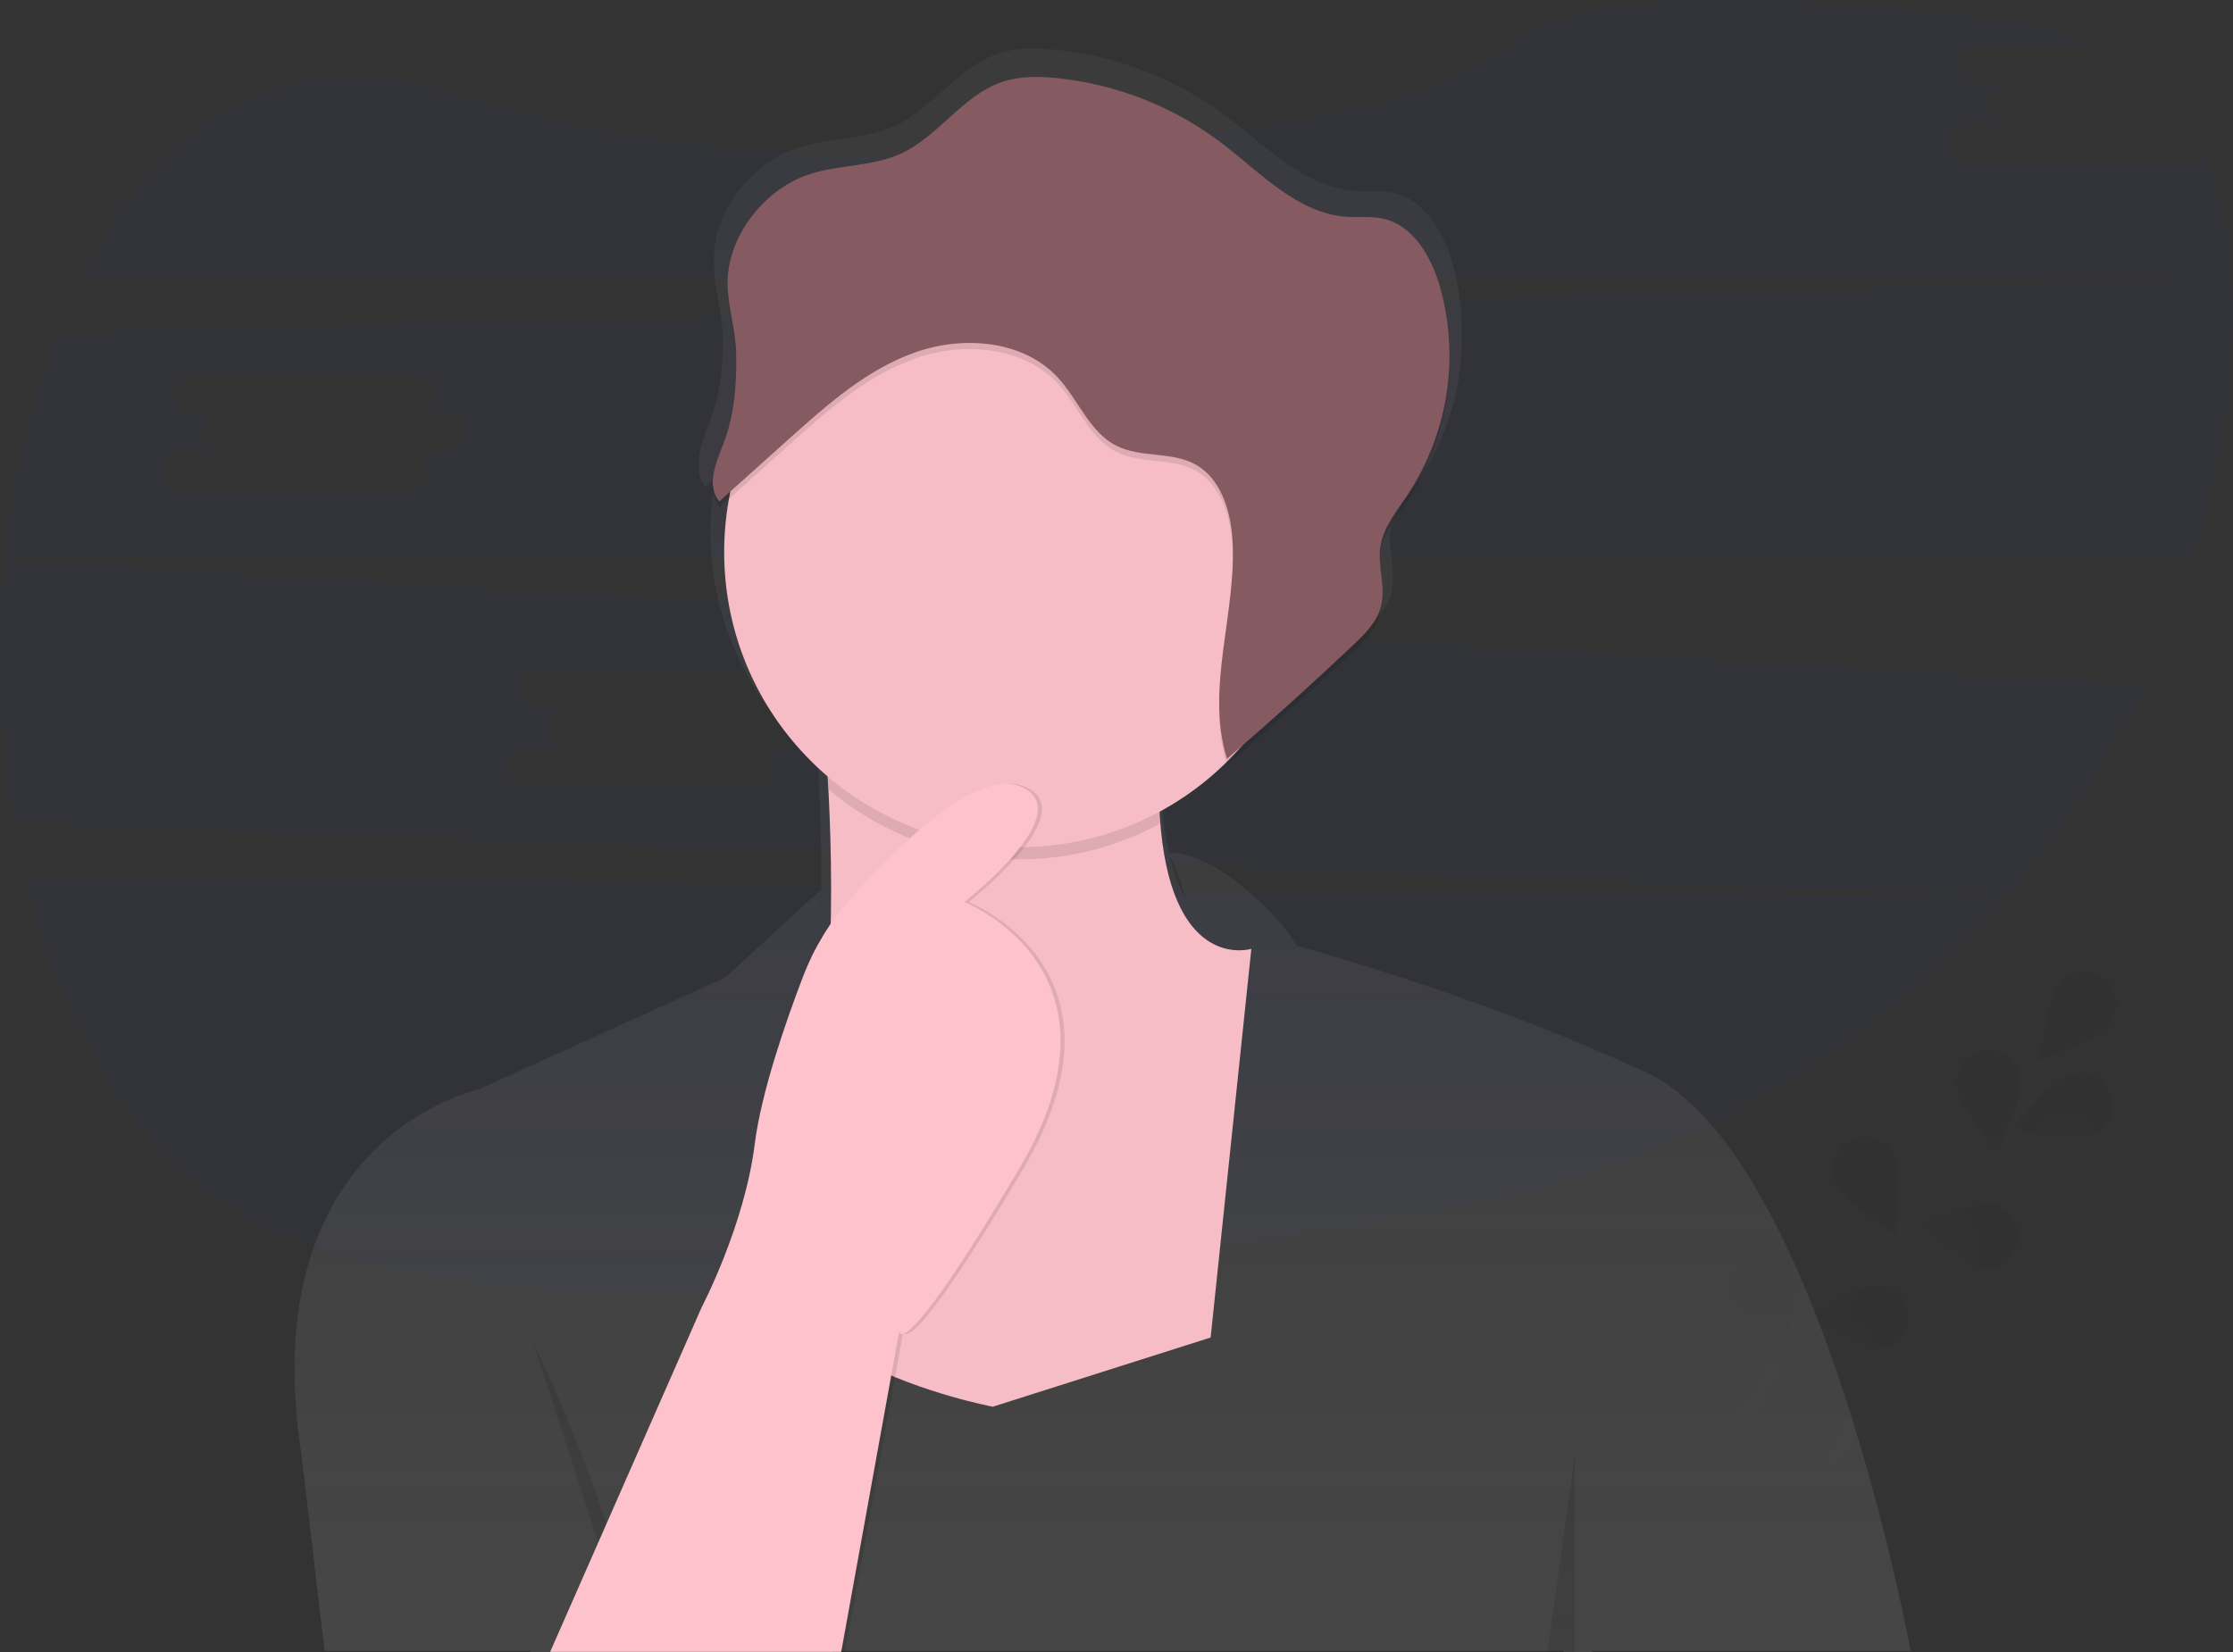 <svg width="300" height="222" viewBox="0 0 300 222" fill="none" xmlns="http://www.w3.org/2000/svg">
<rect x="0" y="0" width="300" height="222" fill="#333333" stroke="none"/>
<g clip-path="url(#clip0)">
<g opacity="0.1">
<path opacity="0.1" d="M240.213 157.274C240.213 157.274 218.797 154.493 234.769 189.155C234.769 189.155 249.325 182.918 249.904 168.849C250.022 166.111 249.132 163.425 247.402 161.3C245.671 159.174 243.222 157.758 240.517 157.318L240.213 157.274Z" fill="#2B386F"/>
<path opacity="0.1" d="M240.528 157.222C240.528 157.222 245.376 176.549 234.785 189.158" stroke="#535461" stroke-miterlimit="10"/>
<path opacity="0.1" d="M234.496 190.944C234.496 190.944 242.207 171.939 256.607 164.889C262.67 161.971 267.622 157.164 270.719 151.19C272.166 148.344 273.35 145.372 274.255 142.311" stroke="#535461" stroke-width="2" stroke-miterlimit="10"/>
<path opacity="0.1" d="M283.303 137.818C281.802 139.705 274.033 142.467 274.033 142.467C274.033 142.467 274.969 134.263 276.47 132.39C276.812 131.901 277.251 131.487 277.76 131.174C278.268 130.861 278.835 130.656 279.426 130.57C280.016 130.484 280.619 130.52 281.195 130.676C281.771 130.832 282.309 131.104 282.777 131.475C283.244 131.847 283.63 132.31 283.912 132.837C284.193 133.363 284.364 133.941 284.414 134.536C284.463 135.131 284.391 135.73 284.2 136.296C284.01 136.862 283.705 137.382 283.306 137.826L283.303 137.818Z" fill="#2B386F"/>
<path opacity="0.1" d="M280.637 152.762C278.351 153.53 270.334 151.619 270.334 151.619C270.334 151.619 275.57 145.253 277.856 144.485C278.41 144.258 279.004 144.147 279.603 144.159C280.201 144.171 280.791 144.305 281.335 144.554C281.879 144.803 282.366 145.161 282.767 145.605C283.167 146.05 283.472 146.572 283.663 147.139C283.853 147.707 283.926 148.307 283.875 148.903C283.824 149.5 283.652 150.079 283.368 150.606C283.085 151.133 282.696 151.596 282.226 151.967C281.756 152.338 281.216 152.608 280.637 152.762Z" fill="#2B386F"/>
<path opacity="0.1" d="M266.183 170.429C263.823 169.94 257.865 164.241 257.865 164.241C257.865 164.241 265.598 161.389 267.96 161.879C269.029 162.177 269.945 162.87 270.522 163.818C271.1 164.766 271.295 165.897 271.069 166.984C270.843 168.071 270.213 169.031 269.306 169.67C268.398 170.309 267.282 170.58 266.183 170.427V170.429Z" fill="#2B386F"/>
<path opacity="0.1" d="M252.237 181.335C249.828 181.25 242.992 176.642 242.992 176.642C242.992 176.642 250.134 172.519 252.543 172.606C253.648 172.718 254.668 173.247 255.398 174.083C256.127 174.92 256.512 176.003 256.473 177.112C256.434 178.222 255.975 179.275 255.188 180.058C254.402 180.842 253.347 181.297 252.237 181.332V181.335Z" fill="#2B386F"/>
<path opacity="0.1" d="M262.868 146.268C263.177 148.66 268.398 155.037 268.398 155.037C268.398 155.037 271.835 147.545 271.529 145.152C271.491 144.554 271.331 143.971 271.059 143.438C270.787 142.905 270.408 142.433 269.947 142.052C269.485 141.671 268.95 141.389 268.375 141.223C267.8 141.057 267.197 141.011 266.603 141.087C266.009 141.164 265.438 141.361 264.923 141.667C264.409 141.974 263.963 142.382 263.613 142.868C263.263 143.354 263.016 143.906 262.888 144.491C262.76 145.075 262.753 145.68 262.868 146.268Z" fill="#2B386F"/>
<path opacity="0.1" d="M246.719 159.24C247.728 161.427 254.618 165.953 254.618 165.953C254.618 165.953 255.658 157.774 254.648 155.587C254.433 155.028 254.106 154.52 253.687 154.093C253.268 153.666 252.766 153.33 252.211 153.105C251.657 152.88 251.062 152.771 250.464 152.785C249.866 152.799 249.277 152.935 248.734 153.186C248.19 153.436 247.704 153.795 247.305 154.241C246.906 154.687 246.603 155.21 246.414 155.778C246.225 156.345 246.155 156.946 246.207 157.542C246.26 158.138 246.434 158.717 246.719 159.243V159.24Z" fill="#2B386F"/>
<path opacity="0.1" d="M232.751 173.99C233.374 176.319 239.404 181.942 239.404 181.942C239.404 181.942 241.81 174.058 241.184 171.728C241.068 171.141 240.832 170.583 240.491 170.091C240.15 169.598 239.712 169.18 239.204 168.864C238.695 168.548 238.127 168.339 237.534 168.251C236.942 168.163 236.338 168.198 235.759 168.353C235.181 168.508 234.64 168.78 234.171 169.153C233.702 169.525 233.314 169.99 233.032 170.519C232.75 171.047 232.58 171.628 232.531 172.225C232.483 172.822 232.558 173.423 232.751 173.99Z" fill="#2B386F"/>
<path opacity="0.25" d="M283.303 137.818C281.802 139.705 274.033 142.467 274.033 142.467C274.033 142.467 274.969 134.263 276.47 132.39C276.812 131.901 277.251 131.487 277.76 131.174C278.268 130.861 278.835 130.656 279.426 130.57C280.016 130.484 280.619 130.52 281.195 130.676C281.771 130.832 282.309 131.104 282.777 131.475C283.244 131.847 283.63 132.31 283.912 132.837C284.193 133.363 284.364 133.941 284.414 134.536C284.463 135.131 284.391 135.73 284.2 136.296C284.01 136.862 283.705 137.382 283.306 137.826L283.303 137.818Z" fill="black"/>
<path opacity="0.25" d="M280.637 152.762C278.351 153.53 270.334 151.619 270.334 151.619C270.334 151.619 275.57 145.253 277.856 144.485C278.41 144.258 279.004 144.147 279.603 144.159C280.201 144.171 280.791 144.305 281.335 144.554C281.879 144.803 282.366 145.161 282.767 145.605C283.167 146.05 283.472 146.572 283.663 147.139C283.853 147.707 283.926 148.307 283.875 148.903C283.824 149.5 283.652 150.079 283.368 150.606C283.085 151.133 282.696 151.596 282.226 151.967C281.756 152.338 281.216 152.608 280.637 152.762Z" fill="black"/>
<path opacity="0.25" d="M266.183 170.429C263.823 169.94 257.865 164.241 257.865 164.241C257.865 164.241 265.598 161.389 267.96 161.879C269.029 162.177 269.945 162.87 270.522 163.818C271.1 164.766 271.295 165.897 271.069 166.984C270.843 168.071 270.213 169.031 269.306 169.67C268.398 170.309 267.282 170.58 266.183 170.427V170.429Z" fill="black"/>
<path opacity="0.25" d="M252.237 181.335C249.828 181.25 242.992 176.642 242.992 176.642C242.992 176.642 250.134 172.519 252.543 172.606C253.648 172.718 254.668 173.247 255.398 174.083C256.127 174.92 256.512 176.003 256.473 177.112C256.434 178.222 255.975 179.275 255.188 180.058C254.402 180.842 253.347 181.297 252.237 181.332V181.335Z" fill="black"/>
<path opacity="0.25" d="M262.868 146.268C263.177 148.66 268.398 155.037 268.398 155.037C268.398 155.037 271.835 147.545 271.529 145.152C271.491 144.554 271.331 143.971 271.059 143.438C270.787 142.905 270.408 142.433 269.947 142.052C269.485 141.671 268.95 141.389 268.375 141.223C267.8 141.057 267.197 141.011 266.603 141.087C266.009 141.164 265.438 141.361 264.923 141.667C264.409 141.974 263.963 142.382 263.613 142.868C263.263 143.354 263.016 143.906 262.888 144.491C262.76 145.075 262.753 145.68 262.868 146.268Z" fill="black"/>
<path opacity="0.25" d="M246.719 159.24C247.728 161.427 254.618 165.953 254.618 165.953C254.618 165.953 255.658 157.774 254.648 155.587C254.433 155.028 254.106 154.52 253.687 154.093C253.268 153.666 252.766 153.33 252.211 153.105C251.657 152.88 251.062 152.771 250.464 152.785C249.866 152.799 249.277 152.935 248.734 153.186C248.19 153.436 247.704 153.795 247.305 154.241C246.906 154.687 246.603 155.21 246.414 155.778C246.225 156.345 246.155 156.946 246.207 157.542C246.26 158.138 246.434 158.717 246.719 159.243V159.24Z" fill="black"/>
<path opacity="0.25" d="M232.751 173.99C233.374 176.319 239.404 181.942 239.404 181.942C239.404 181.942 241.81 174.058 241.184 171.728C241.068 171.141 240.832 170.583 240.491 170.091C240.15 169.598 239.712 169.18 239.204 168.864C238.695 168.548 238.127 168.339 237.534 168.251C236.942 168.163 236.338 168.198 235.759 168.353C235.181 168.508 234.64 168.78 234.171 169.153C233.702 169.525 233.314 169.99 233.032 170.519C232.75 171.047 232.58 171.628 232.531 172.225C232.483 172.822 232.558 173.423 232.751 173.99Z" fill="black"/>
<path opacity="0.1" d="M244.766 199.59C244.766 199.59 252.478 180.585 266.877 173.536C272.938 170.615 277.887 165.807 280.982 159.833C282.429 156.988 283.613 154.016 284.518 150.954" stroke="#535461" stroke-width="2" stroke-miterlimit="10"/>
<path opacity="0.1" d="M293.56 146.459C292.059 148.346 284.291 151.107 284.291 151.107C284.291 151.107 285.226 142.904 286.727 141.031C287.472 140.203 288.506 139.69 289.616 139.597C290.726 139.505 291.83 139.839 292.703 140.533C293.575 141.226 294.149 142.227 294.309 143.329C294.469 144.432 294.202 145.554 293.563 146.467L293.56 146.459Z" fill="#2B386F"/>
<path opacity="0.1" d="M290.9 161.403C288.614 162.171 280.596 160.26 280.596 160.26C280.596 160.26 285.833 153.894 288.119 153.126C289.193 152.841 290.335 152.975 291.314 153.502C292.292 154.028 293.034 154.908 293.388 155.961C293.742 157.014 293.682 158.163 293.22 159.174C292.757 160.184 291.928 160.981 290.9 161.403Z" fill="#2B386F"/>
<path opacity="0.1" d="M276.445 179.081C274.085 178.592 268.127 172.893 268.127 172.893C268.127 172.893 275.86 170.041 278.223 170.53C279.292 170.828 280.208 171.521 280.785 172.469C281.362 173.417 281.558 174.549 281.332 175.636C281.106 176.722 280.475 177.682 279.568 178.321C278.661 178.961 277.545 179.231 276.445 179.078V179.081Z" fill="#2B386F"/>
<path opacity="0.1" d="M262.497 189.973C260.088 189.888 253.251 185.28 253.251 185.28C253.251 185.28 260.394 181.162 262.803 181.247C263.907 181.359 264.928 181.887 265.658 182.724C266.387 183.561 266.771 184.644 266.733 185.753C266.694 186.863 266.234 187.916 265.448 188.699C264.661 189.483 263.606 189.938 262.497 189.973Z" fill="#2B386F"/>
<path opacity="0.1" d="M273.128 154.919C273.437 157.312 278.657 163.689 278.657 163.689C278.657 163.689 282.095 156.196 281.788 153.804C281.751 153.206 281.591 152.623 281.319 152.09C281.047 151.557 280.668 151.085 280.207 150.704C279.745 150.323 279.21 150.041 278.635 149.875C278.06 149.709 277.456 149.663 276.863 149.739C276.269 149.815 275.697 150.013 275.183 150.319C274.669 150.626 274.223 151.034 273.873 151.52C273.523 152.005 273.276 152.558 273.148 153.142C273.02 153.727 273.013 154.332 273.128 154.919Z" fill="#2B386F"/>
<path opacity="0.1" d="M256.981 167.87C257.99 170.058 264.881 174.583 264.881 174.583C264.881 174.583 265.92 166.404 264.911 164.217C264.382 163.239 263.5 162.5 262.445 162.149C261.391 161.798 260.242 161.862 259.232 162.327C258.223 162.793 257.428 163.625 257.01 164.655C256.592 165.685 256.582 166.835 256.981 167.873V167.87Z" fill="#2B386F"/>
<path opacity="0.1" d="M243.014 182.636C243.637 184.966 249.667 190.588 249.667 190.588C249.667 190.588 252.073 182.704 251.447 180.375C251.089 179.324 250.345 178.448 249.365 177.926C248.386 177.403 247.244 177.272 246.172 177.56C245.1 177.847 244.177 178.532 243.591 179.474C243.004 180.417 242.798 181.547 243.014 182.636Z" fill="#2B386F"/>
</g>
<path opacity="0.1" d="M3.24 117.574C7.987 137.864 18.037 155.403 33.918 163.905C66.924 181.572 141.359 172.461 196.913 161.991C224.982 156.72 250.461 142.156 269.248 120.645L3.24 117.574Z" fill="#2B386F"/>
<path opacity="0.1" d="M294.558 22.07H264.077C263.378 22.07 262.708 21.792 262.214 21.298C261.72 20.804 261.442 20.134 261.442 19.435C261.442 18.737 261.72 18.066 262.214 17.572C262.708 17.078 263.378 16.801 264.077 16.801H269.346C268.648 16.801 267.978 16.523 267.483 16.029C266.989 15.535 266.712 14.865 266.712 14.166C266.712 13.467 266.989 12.797 267.483 12.303C267.978 11.809 268.648 11.531 269.346 11.531H265.584C264.885 11.531 264.215 11.254 263.721 10.76C263.227 10.265 262.949 9.595 262.949 8.897C262.949 8.198 263.227 7.528 263.721 7.034C264.215 6.54 264.885 6.262 265.584 6.262H281.493C277.963 4.621 273.836 3.454 269.084 2.841C225.704 -2.732 210.216 0.954 204.753 4.755C198.012 9.431 190.492 12.871 182.456 14.528C155.688 20.044 105.633 26.689 60.265 12.395C37.717 5.286 20.957 17.296 10.913 37.356H299.85C299.472 31.526 298.343 26.144 296.27 21.43C295.795 21.842 295.187 22.069 294.558 22.07Z" fill="#2B386F"/>
<path opacity="0.1" d="M0.654 75.226C-0.517 87.026 -0.119 98.93 1.838 110.626L269.456 120.413C276.906 111.843 283.16 102.304 288.05 92.056L0.654 75.226ZM106.5 100.479H101.231C101.929 100.479 102.599 100.756 103.094 101.25C103.588 101.744 103.865 102.414 103.865 103.113C103.865 103.812 103.588 104.482 103.094 104.976C102.599 105.47 101.929 105.748 101.231 105.748H70.749C70.05 105.748 69.38 105.47 68.886 104.976C68.392 104.482 68.115 103.812 68.115 103.113C68.115 102.414 68.392 101.744 68.886 101.25C69.38 100.756 70.05 100.479 70.749 100.479H76.019C75.32 100.479 74.65 100.201 74.156 99.707C73.662 99.213 73.384 98.543 73.384 97.844C73.384 97.145 73.662 96.475 74.156 95.981C74.65 95.487 75.32 95.209 76.019 95.209H72.256C71.557 95.209 70.887 94.932 70.393 94.438C69.899 93.943 69.621 93.273 69.621 92.575C69.621 91.876 69.899 91.206 70.393 90.712C70.887 90.217 71.557 89.94 72.256 89.94H102.737C103.436 89.94 104.106 90.217 104.6 90.712C105.094 91.206 105.372 91.876 105.372 92.575C105.372 93.273 105.094 93.943 104.6 94.438C104.106 94.932 103.436 95.209 102.737 95.209H106.5C107.199 95.209 107.869 95.487 108.363 95.981C108.857 96.475 109.135 97.145 109.135 97.844C109.135 98.543 108.857 99.213 108.363 99.707C107.869 100.201 107.199 100.479 106.5 100.479Z" fill="#2B386F"/>
<path opacity="0.1" d="M299.863 37.539L7.687 44.649C4.135 53.785 1.791 64.113 0.697 74.818H294.744C296.664 68.53 298.084 62.099 298.991 55.587C299.866 49.295 300.216 43.208 299.863 37.539ZM60.014 60.829H54.744C55.443 60.829 56.113 61.106 56.607 61.6C57.101 62.094 57.379 62.765 57.379 63.463C57.379 64.162 57.101 64.832 56.607 65.326C56.113 65.82 55.443 66.098 54.744 66.098H24.263C23.564 66.098 22.894 65.82 22.4 65.326C21.906 64.832 21.628 64.162 21.628 63.463C21.628 62.765 21.906 62.094 22.4 61.6C22.894 61.106 23.564 60.829 24.263 60.829H29.532C28.834 60.829 28.163 60.551 27.669 60.057C27.175 59.563 26.898 58.893 26.898 58.194C26.898 57.495 27.175 56.825 27.669 56.331C28.163 55.837 28.834 55.559 29.532 55.559H25.77C25.071 55.559 24.401 55.282 23.907 54.788C23.413 54.294 23.135 53.623 23.135 52.925C23.135 52.226 23.413 51.556 23.907 51.062C24.401 50.568 25.071 50.29 25.77 50.29H56.251C56.95 50.29 57.62 50.568 58.114 51.062C58.608 51.556 58.886 52.226 58.886 52.925C58.886 53.623 58.608 54.294 58.114 54.788C57.62 55.282 56.95 55.559 56.251 55.559H60.014C60.712 55.559 61.383 55.837 61.877 56.331C62.371 56.825 62.648 57.495 62.648 58.194C62.648 58.893 62.371 59.563 61.877 60.057C61.383 60.551 60.712 60.829 60.014 60.829Z" fill="#2B386F"/>
<path d="M256.68 221.849C256.68 221.849 244.495 155.018 221.26 144.173C201.572 134.977 180.282 128.778 174.227 127.096C173.323 125.64 172.278 124.276 171.107 123.024C162.833 114.386 157.862 114.548 157.058 114.654C156.676 112.941 156.402 111.206 156.237 109.459C156.213 109.185 156.188 108.931 156.166 108.66L156.237 108.625C156.188 108.108 156.144 107.575 156.106 107.025C159.484 105.222 162.594 102.957 165.346 100.295C165.381 100.413 165.411 100.531 165.45 100.651C171.413 95.61 177.253 90.433 182.97 85.119C184.61 83.585 186.333 81.92 186.891 79.757C187.069 79.012 187.139 78.246 187.096 77.482C187.17 75.841 186.781 74.165 186.716 72.502C186.716 72.229 186.746 71.974 186.781 71.715C187.164 68.994 189.057 66.76 190.61 64.476C194.49 58.706 196.516 51.889 196.415 44.936C196.457 41.604 195.997 38.285 195.048 35.092C193.836 31.039 191.315 26.782 187.118 25.896C185.493 25.554 183.806 25.767 182.149 25.66C175.288 25.223 170.153 19.645 164.681 15.556C158.003 10.591 150.106 7.526 141.827 6.686C139.242 6.412 136.574 6.393 134.115 7.214C128.594 9.051 125.242 14.725 119.923 17.058C115.991 18.791 111.446 18.51 107.345 19.811C101.239 21.753 96.057 28.015 95.92 34.449C95.92 34.687 95.92 34.925 95.92 35.163C95.92 35.204 95.92 35.245 95.92 35.283C95.852 38.534 97.014 41.846 97.107 45.174C97.107 45.474 97.111 45.776 97.121 46.079C97.09 49.672 96.661 53.276 95.351 56.653C94.646 58.471 93.738 60.577 93.886 62.395C93.804 63.508 94.02 64.553 94.793 65.403L96.114 64.239C95.671 66.636 95.449 69.069 95.45 71.507C95.45 83.796 101.039 94.799 109.855 102.204C109.906 103.023 109.955 103.899 110.003 104.835C110.21 108.887 110.375 113.971 110.328 119.511L97.432 131.365L64.279 146.404C64.279 146.404 33.959 152.808 40.489 195.403L43.607 221.851H71.288L71.225 221.991H112.311L112.335 221.851H210.087L210.068 221.991H213.897V221.851L256.68 221.849ZM157.301 115.332C158.139 117.066 158.799 118.88 159.27 120.747C158.302 118.95 157.587 117.029 157.145 115.037L157.186 115.111L157.301 115.332ZM110.317 120.801C110.317 121.323 110.308 121.849 110.29 122.379L110.224 122.472C110.22 121.909 110.251 121.347 110.317 120.788V120.801Z" fill="url(#paint0_linear)"/>
<path d="M168.116 127.509L162.647 179.738L133.388 189.035C133.388 189.035 95.379 181.925 105.223 161.417C112.226 146.828 112.032 120.758 111.337 106.921C111.064 101.304 110.692 97.703 110.692 97.703C110.692 97.703 160.46 54.225 156.358 93.328C155.565 100.9 155.518 106.82 155.959 111.447C157.804 130.708 168.116 127.509 168.116 127.509Z" fill="#FDC2CC"/>
<path opacity="0.03" d="M168.116 127.509L162.647 179.738L133.388 189.035C133.388 189.035 95.379 181.925 105.223 161.417C112.226 146.828 112.032 120.758 111.337 106.921C111.064 101.304 110.692 97.703 110.692 97.703C110.692 97.703 160.46 54.225 156.358 93.328C155.565 100.9 155.518 106.82 155.959 111.447C157.804 130.708 168.116 127.509 168.116 127.509Z" fill="black"/>
<path opacity="0.1" d="M156.358 92.508C155.565 100.079 155.518 106 155.958 110.626C148.933 114.462 140.911 116.083 132.947 115.275C124.983 114.467 117.45 111.269 111.337 106.101C111.064 100.484 110.692 96.883 110.692 96.883C110.692 96.883 160.459 53.405 156.358 92.508Z" fill="black"/>
<path d="M136.943 113.839C158.841 113.839 176.593 96.087 176.593 74.189C176.593 52.291 158.841 34.539 136.943 34.539C115.045 34.539 97.293 52.291 97.293 74.189C97.293 96.087 115.045 113.839 136.943 113.839Z" fill="#FDC2CC"/>
<path opacity="0.03" d="M136.943 113.839C158.841 113.839 176.593 96.087 176.593 74.189C176.593 52.291 158.841 34.539 136.943 34.539C115.045 34.539 97.293 52.291 97.293 74.189C97.293 96.087 115.045 113.839 136.943 113.839Z" fill="black"/>
<path opacity="0.1" d="M71.589 180.284C71.589 180.284 84.441 206.535 85.124 221.985L71.589 180.284Z" fill="black"/>
<path opacity="0.1" d="M211.594 195.327L207.903 221.988H211.594V195.327Z" fill="black"/>
<path opacity="0.1" d="M74.46 221.985L94.832 175.636C94.832 175.636 100.574 164.698 101.942 153.76C103.309 142.822 110.692 125.595 110.692 125.595C110.692 125.595 129.013 102.352 137.49 105.633C145.967 108.914 130.107 121.22 130.107 121.22C130.107 121.22 153.35 130.243 137.49 157.041C121.63 183.839 121.356 178.917 121.356 178.917L113.563 221.985H74.46Z" fill="black"/>
<path d="M73.913 221.985L94.285 175.636C94.285 175.636 100.027 164.698 101.395 153.76C102.264 146.806 105.565 137.309 107.853 131.313C109.347 127.392 111.546 123.778 114.34 120.648C120.263 114.02 131.02 103.331 136.943 105.628C145.42 108.909 129.56 121.214 129.56 121.214C129.56 121.214 152.803 130.238 136.943 157.036C121.083 183.834 120.809 178.912 120.809 178.912L113.016 221.98L73.913 221.985Z" fill="#FDC2CC"/>
<path opacity="0.15" d="M149.111 52.724C149.564 52.724 149.932 52.356 149.932 51.903C149.932 51.45 149.564 51.083 149.111 51.083C148.658 51.083 148.291 51.45 148.291 51.903C148.291 52.356 148.658 52.724 149.111 52.724Z" fill="white"/>
<path opacity="0.15" d="M145.283 54.364C145.736 54.364 146.103 53.997 146.103 53.544C146.103 53.091 145.736 52.723 145.283 52.723C144.83 52.723 144.463 53.091 144.463 53.544C144.463 53.997 144.83 54.364 145.283 54.364Z" fill="white"/>
<path opacity="0.1" d="M108.775 24.222C112.732 22.942 117.123 23.219 120.919 21.518C126.051 19.215 129.286 13.642 134.613 11.838C136.987 11.034 139.562 11.064 142.054 11.321C150.064 12.155 157.693 15.169 164.11 20.036C169.39 24.053 174.345 29.53 180.965 29.959C182.565 30.063 184.192 29.852 185.759 30.189C189.817 31.058 192.248 35.239 193.415 39.212C194.766 43.921 195.083 48.866 194.344 53.709C193.605 58.551 191.827 63.177 189.133 67.268C187.635 69.511 185.808 71.706 185.439 74.378C185.078 76.998 186.194 79.713 185.543 82.278C184.996 84.403 183.355 86.038 181.758 87.544C176.244 92.76 170.608 97.842 164.851 102.789C161.859 93.284 166.248 83.049 165.565 73.109C165.291 69.237 163.924 65.01 160.509 63.183C157.312 61.477 153.227 62.363 149.992 60.722C146.382 58.904 144.9 54.597 142.171 51.616C137.522 46.53 129.453 45.874 122.953 48.171C116.453 50.468 111.14 55.193 105.999 59.8L96.656 68.182C94.832 66.125 96.215 62.97 97.203 60.399C98.674 56.546 98.996 52.393 98.898 48.302C98.819 45.021 97.686 41.78 97.752 38.586C97.883 32.286 102.882 26.128 108.775 24.222Z" fill="black"/>
<path d="M108.775 23.402C112.732 22.122 117.123 22.398 120.919 20.697C126.051 18.395 129.286 12.822 134.613 11.017C136.987 10.213 139.562 10.243 142.054 10.501C150.064 11.334 157.693 14.348 164.11 19.215C169.39 23.232 174.345 28.709 180.965 29.139C182.565 29.243 184.192 29.032 185.759 29.369C189.817 30.238 192.248 34.419 193.415 38.392C194.766 43.101 195.083 48.046 194.344 52.889C193.605 57.731 191.827 62.357 189.133 66.448C187.635 68.69 185.808 70.886 185.439 73.558C185.078 76.177 186.194 78.893 185.543 81.458C184.996 83.582 183.355 85.218 181.758 86.724C176.244 91.94 170.608 97.021 164.851 101.969C161.859 92.464 166.248 82.229 165.565 72.289C165.291 68.417 163.924 64.189 160.509 62.363C157.312 60.656 153.227 61.542 149.992 59.902C146.382 58.083 144.9 53.776 142.171 50.796C137.522 45.71 129.453 45.053 122.953 47.35C116.453 49.647 111.14 54.373 105.999 58.98L96.656 67.361C94.832 65.305 96.215 62.149 97.203 59.579C98.674 55.726 98.996 51.572 98.898 47.482C98.819 44.2 97.686 40.96 97.752 37.766C97.883 31.466 102.882 25.308 108.775 23.402Z" fill="#865A61"/>
</g>
<defs>
<linearGradient id="paint0_linear" x1="148.121" y1="221.985" x2="148.121" y2="6.503" gradientUnits="userSpaceOnUse">
<stop stop-color="#808080" stop-opacity="0.25"/>
<stop offset="0.54" stop-color="#808080" stop-opacity="0.12"/>
<stop offset="1" stop-color="#808080" stop-opacity="0.1"/>
</linearGradient>
<clipPath id="clip0">
<rect width="300" height="221.988" fill="white"/>
</clipPath>
</defs>
</svg>
